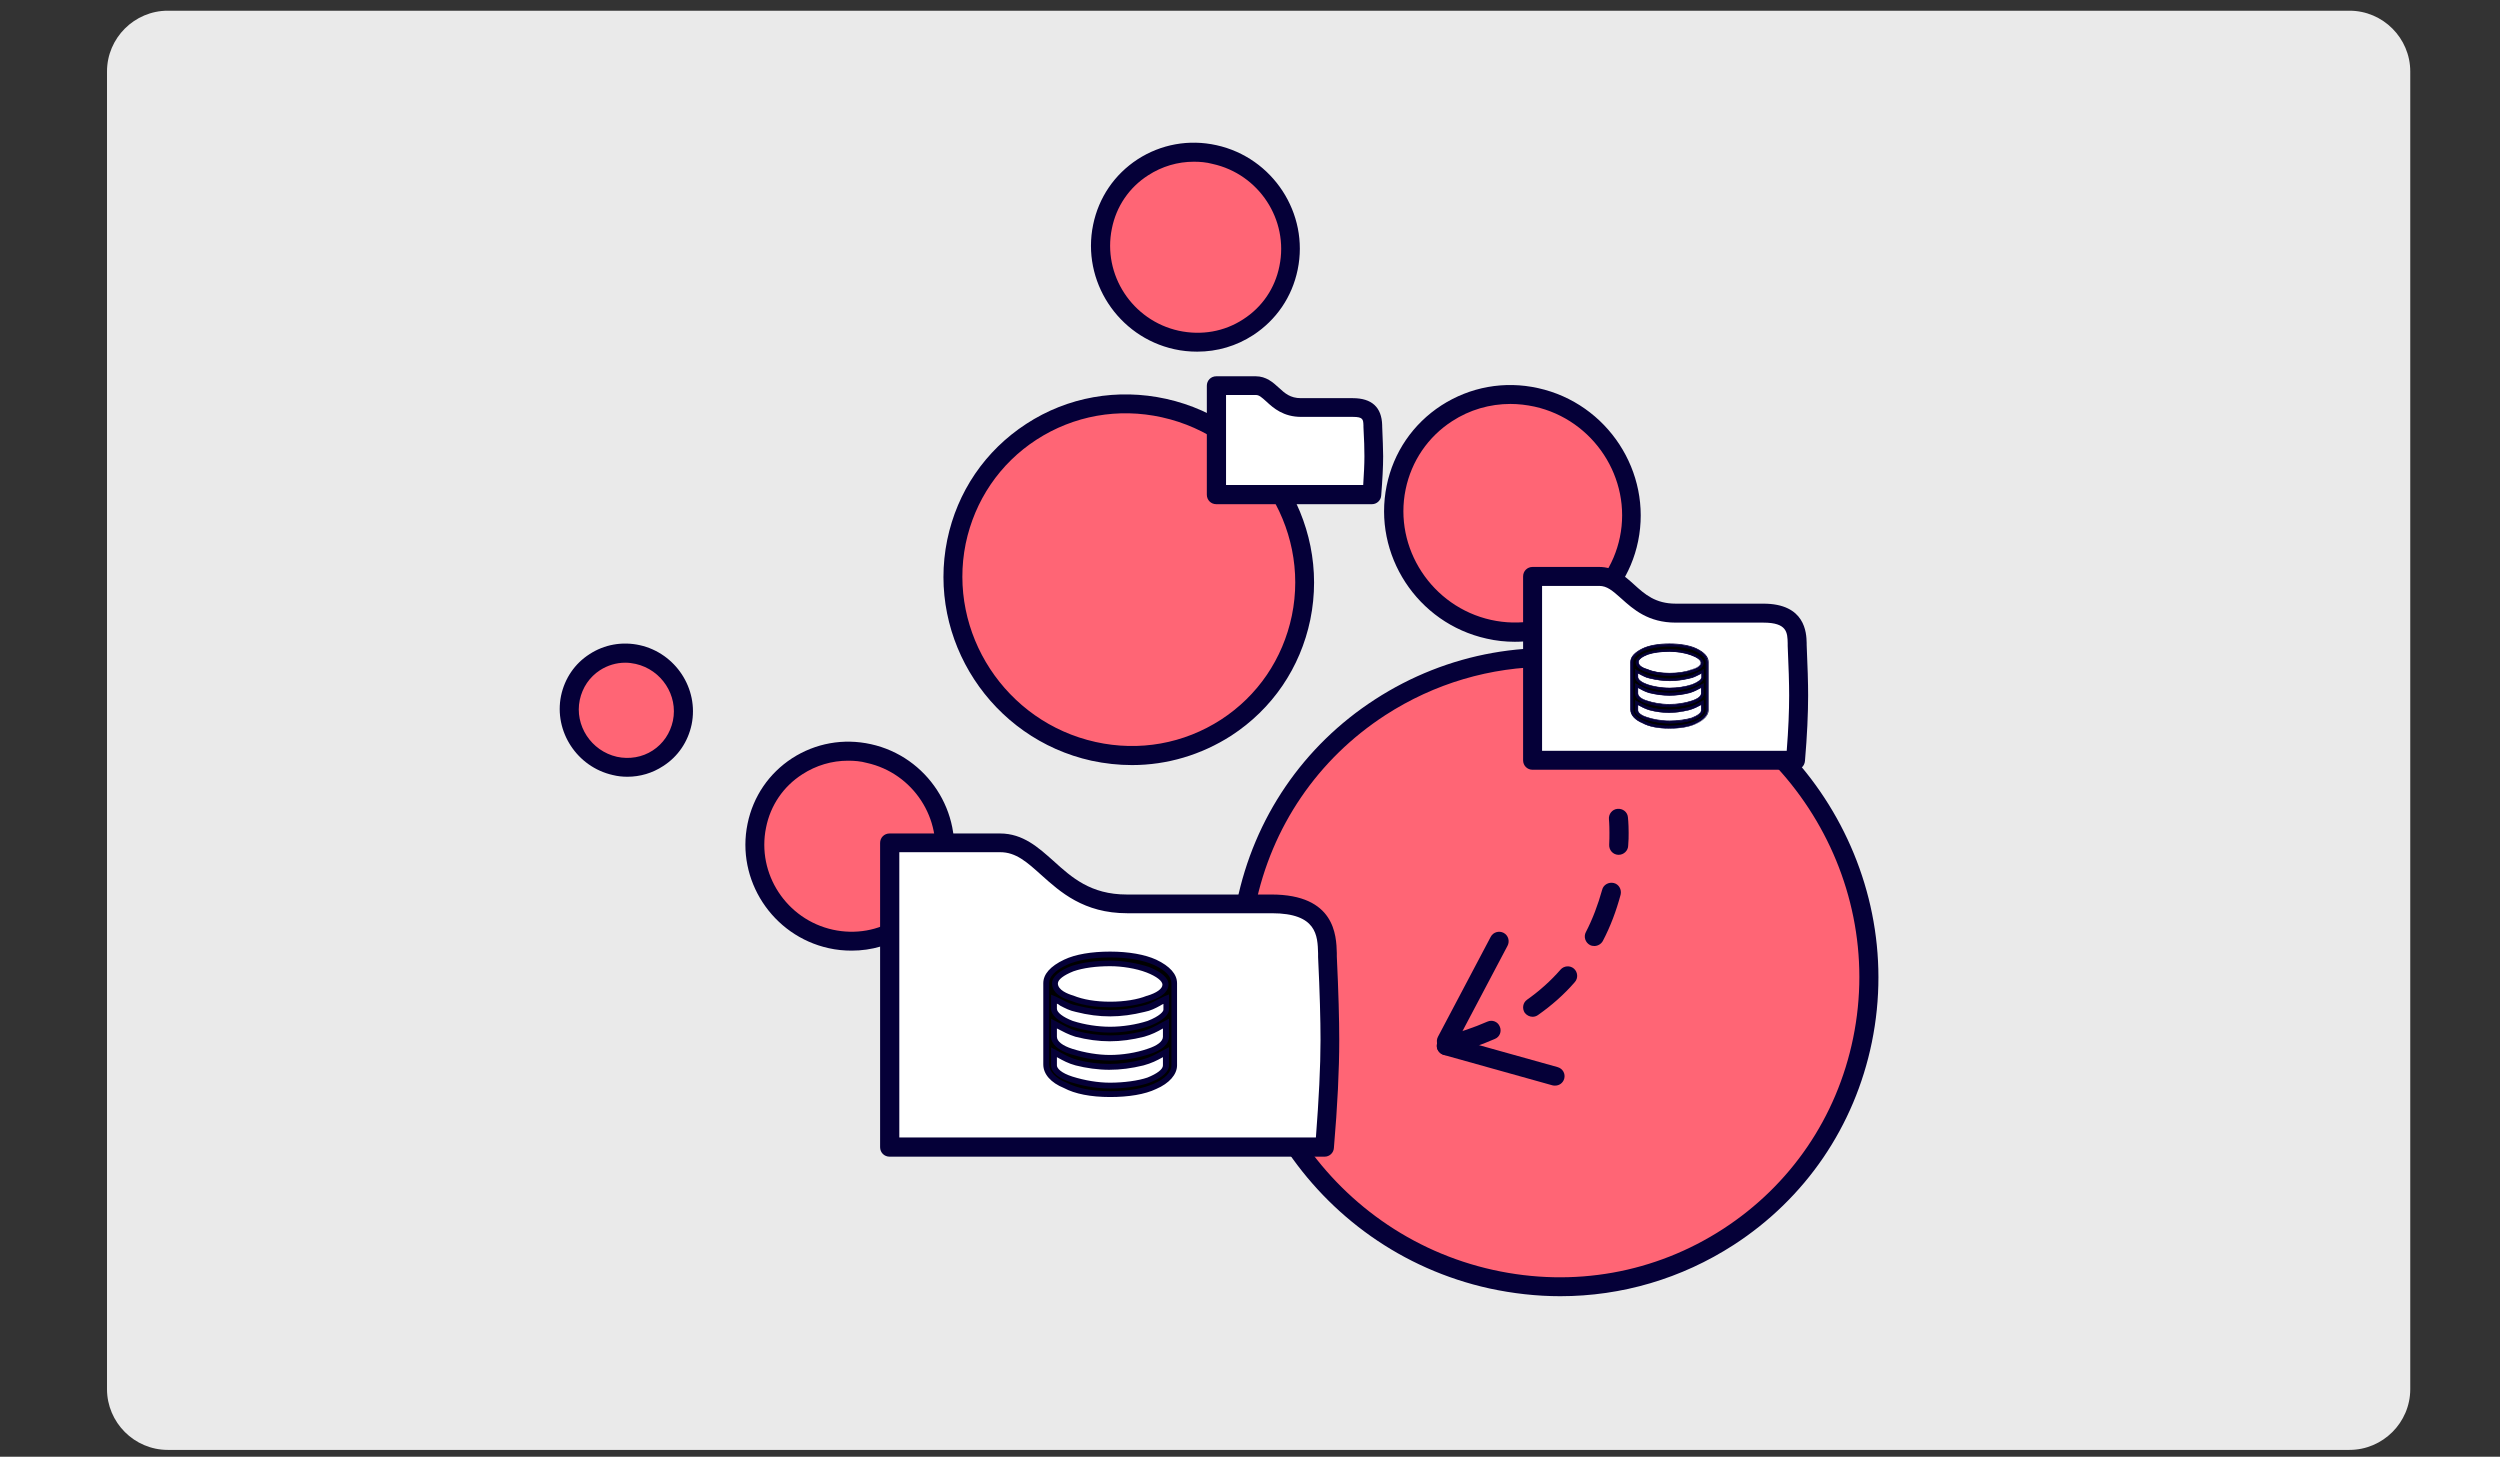 <?xml version="1.0" encoding="utf-8"?>
<!-- Generator: Adobe Illustrator 22.1.0, SVG Export Plug-In . SVG Version: 6.00 Build 0)  -->
<svg version="1.1" id="图层_1" xmlns="http://www.w3.org/2000/svg" xmlns:xlink="http://www.w3.org/1999/xlink" x="0px" y="0px"
	 viewBox="0 0 1028 599" style="enable-background:new 0 0 1028 599;" xml:space="preserve">
<rect x="0" y="0" width="1028" height="599" fill="#333333" stroke="none"/>
<style type="text/css">
	.st0{fill:#EAEAEA;}
	.st1{fill:#FF6575;}
	.st2{fill:#050038;}
	.st3{fill:#FFFFFF;}
</style>
<path class="st0" d="M966.1,596.2H69c-13.8,0-25-11.3-25-25V29.4c0-13.8,11.3-25,25-25h897.1c13.8,0,25,11.3,25,25v541.8
	C991.1,585,979.8,596.2,966.1,596.2z"/>
<title>open source</title>
<g>
	<g>
		<path id="Fill-16_1_" class="st1" d="M449.6,308.9c-39.1-8.7-64.3-47.3-56.3-86.2c8-39,46.2-63.5,85.3-54.9
			c39.1,8.7,64.3,47.3,56.3,86.2C526.9,293,488.8,317.6,449.6,308.9z"/>
		<path class="st2" d="M465.5,314.6c-5.5,0-11.1-0.6-16.7-1.8l0,0c-41.1-9.1-67.7-49.8-59.3-90.8c4.1-19.8,15.6-36.7,32.5-47.7
			c17-11.1,37.5-14.7,57.5-10.3c41.1,9.1,67.7,49.8,59.3,90.8c-4.1,19.8-15.6,36.7-32.5,47.7C494,310.4,479.9,314.6,465.5,314.6z
			 M450.5,305.1c18,4,36.3,0.7,51.6-9.2c15.1-9.8,25.4-25,29.1-42.7c7.6-36.8-16.4-73.4-53.4-81.6c-18-4-36.3-0.7-51.6,9.2
			c-15.1,9.8-25.4,25-29.1,42.7C389.6,260.3,413.5,296.9,450.5,305.1L450.5,305.1z"/>
	</g>
	<g>
		<path id="Fill-21_1_" class="st1" d="M612.2,258.8c-26.4-5.8-43.5-31.9-38.1-58.3c5.4-26.3,31.2-42.9,57.6-37.1
			c26.4,5.8,43.5,31.9,38.1,58.3C664.5,248,638.7,264.6,612.2,258.8z"/>
		<path class="st2" d="M622.9,263.9c-3.8,0-7.7-0.4-11.6-1.3l0,0c-28.5-6.3-46.9-34.5-41.1-62.9c2.8-13.7,10.8-25.4,22.5-33
			c11.8-7.6,25.9-10.2,39.8-7.1c28.5,6.3,46.9,34.5,41.1,62.9c-2.8,13.7-10.8,25.4-22.5,33C642.7,261,632.9,263.9,622.9,263.9z
			 M621.1,166.1c-8.5,0-16.8,2.4-24,7.1c-9.9,6.4-16.7,16.4-19.1,28c-5,24.2,10.8,48.3,35.1,53.7l0,0c11.8,2.6,23.8,0.5,33.9-6
			c9.9-6.4,16.7-16.4,19.1-28c5-24.2-10.8-48.3-35.1-53.7C627.7,166.5,624.4,166.1,621.1,166.1z"/>
	</g>
	<g>
		<path id="Fill-23_3_" class="st1" d="M341.7,386.1c-21.1-4.7-34.8-25.5-30.5-46.6s25-34.3,46.1-29.7c21.1,4.7,34.8,25.5,30.5,46.6
			C383.4,377.5,362.8,390.8,341.7,386.1z"/>
		<path class="st2" d="M350.2,390.9c-3.1,0-6.3-0.3-9.4-1l0,0c-23.2-5.1-38.2-28.1-33.4-51.2c2.3-11.2,8.8-20.7,18.3-26.9
			c9.6-6.2,21.1-8.3,32.4-5.8c23.2,5.1,38.2,28.1,33.4,51.2c-2.3,11.2-8.8,20.7-18.3,26.9C366.3,388.6,358.4,390.9,350.2,390.9z
			 M348.7,312.8c-6.6,0-13.1,1.9-18.8,5.6c-7.8,5-13.1,12.8-14.9,21.9c-3.9,19,8.4,37.8,27.5,42l0,0c9.2,2,18.7,0.4,26.5-4.7
			c7.8-5,13.1-12.8,14.9-21.9c3.9-18.9-8.4-37.8-27.5-42C353.9,313,351.3,312.8,348.7,312.8z"/>
	</g>
	<g>
		<path id="Fill-25_1_" class="st1" d="M252.9,314.9c-12.7-2.8-20.9-15.3-18.3-28c2.6-12.6,15-20.6,27.7-17.8
			c12.7,2.8,20.9,15.3,18.3,28C278,309.8,265.6,317.7,252.9,314.9z"/>
		<path class="st2" d="M258,319.4c-2,0-4-0.2-6-0.7c-14.7-3.3-24.3-17.9-21.3-32.6c1.5-7.1,5.6-13.2,11.7-17.1
			c6.1-4,13.5-5.3,20.7-3.7c14.7,3.3,24.3,17.9,21.3,32.6c-1.5,7.1-5.6,13.2-11.7,17.1C268.3,317.9,263.2,319.4,258,319.4z
			 M257.1,272.5c-3.7,0-7.3,1.1-10.4,3.1c-4.3,2.8-7.2,7.1-8.3,12.2c-2.2,10.5,4.7,21,15.3,23.4c5.1,1.1,10.4,0.2,14.7-2.6
			c4.3-2.8,7.2-7.1,8.3-12.2c2.2-10.5-4.7-21-15.3-23.4C260,272.7,258.6,272.5,257.1,272.5z"/>
	</g>
	<g>
		<path id="Fill-23_2_" class="st1" d="M483.8,139.8c-21.1-4.7-34.8-25.5-30.5-46.6s25-34.3,46.1-29.7c21.1,4.7,34.8,25.5,30.5,46.6
			C525.5,131.2,504.9,144.5,483.8,139.8z"/>
		<path class="st2" d="M492.3,144.6c-3.1,0-6.3-0.3-9.4-1c-23.2-5.1-38.2-28.1-33.4-51.2c2.3-11.2,8.8-20.7,18.3-26.9
			c9.6-6.2,21.1-8.3,32.4-5.8c23.2,5.1,38.2,28.1,33.4,51.2c-2.3,11.2-8.8,20.7-18.3,26.9C508.4,142.3,500.5,144.6,492.3,144.6z
			 M490.9,66.5c-6.6,0-13.1,1.9-18.8,5.6c-7.8,5-13.1,12.8-14.9,21.9c-3.9,19,8.4,37.8,27.5,42c9.3,2,18.7,0.4,26.5-4.7
			c7.8-5,13.1-12.8,14.9-21.9c3.9-19-8.4-37.8-27.5-42C496,66.7,493.4,66.5,490.9,66.5z"/>
	</g>
	<g>
		<path id="Fill-23_1_" class="st1" d="M613.2,526c-70-15.5-115.1-84.6-100.8-154.3C526.7,302,595,258,665,273.5
			s115.1,84.6,100.8,154.3C751.6,497.5,683.2,541.5,613.2,526z"/>
		<path class="st2" d="M641.6,533c-9.7,0-19.5-1.1-29.2-3.2c-72-15.9-118.5-87.2-103.8-158.9c7.1-34.6,27.3-64.2,56.8-83.3
			c29.8-19.3,65.5-25.7,100.5-17.9c72,15.9,118.5,87.2,103.8,158.9c-7.1,34.6-27.3,64.2-56.8,83.3C691.4,525.8,666.8,533,641.6,533z
			 M636.7,274.2c-23.7,0-46.9,6.8-67.1,19.9c-27.7,18-46.7,45.8-53.4,78.4c-13.9,67.5,30,134.7,97.8,149.7l0,0
			c33,7.3,66.6,1.3,94.6-16.9c27.7-18,46.7-45.8,53.4-78.4c13.9-67.5-30-134.7-97.9-149.7C655,275.2,645.8,274.2,636.7,274.2z"/>
	</g>
	<g id="Group-37_3_" transform="translate(161.25, 89.624)">
		<g>
			<path id="Path-109-Copy-15_2_" class="st3" d="M338.9,69c6.5,0,11.9,0,16.2,0c6.5,0,8.2,9,18.6,9c5.4,0,12.5,0,21.3,0
				c8.6,0,8.1,5.4,8.2,7.8c0.2,5.2,0.4,9.3,0.4,12.2c0,4.3-0.3,9.5-0.8,15.7h-64c0-13.1,0-23,0-29.6S338.9,72.4,338.9,69z"/>
			<path class="st2" d="M402.9,117.7h-64c-2.2,0-3.9-1.7-3.9-3.9V69c0-2.2,1.7-3.9,3.9-3.9h16.2c4.3,0,7.1,2.5,9.5,4.7
				c2.5,2.3,4.7,4.3,9.1,4.3H395c7.8,0,11.9,3.7,12.1,11.1v0.4c0.2,5.2,0.4,9.4,0.4,12.4c0,4.4-0.3,9.8-0.8,16.1
				C406.6,116.1,404.9,117.7,402.9,117.7z M342.8,109.8h56.5c0.3-4.6,0.5-8.5,0.5-11.8c0-2.9-0.1-6.9-0.4-12.1v-0.6
				c-0.1-2.4-0.1-3.5-4.3-3.5h-21.3c-7.3,0-11.4-3.6-14.3-6.3c-2-1.8-3-2.7-4.3-2.7h-12.3v37H342.8z"/>
		</g>
	</g>
	<g>
		<path class="st2" d="M594.7,433.9c-1.7,0-3.3-1.2-3.8-2.9c-0.5-2.1,0.7-4.2,2.8-4.8c6.3-1.6,12.4-3.7,17.9-6.1c2-0.9,4.3,0,5.1,2
			c0.9,2,0,4.3-2,5.1c-5.9,2.6-12.3,4.8-19.1,6.5C595.3,433.9,595,433.9,594.7,433.9z M630.2,418.1c-1.2,0-2.4-0.6-3.2-1.6
			c-1.2-1.8-0.8-4.2,0.9-5.4c5.1-3.6,9.8-7.8,13.8-12.4c1.4-1.6,3.9-1.8,5.5-0.4s1.8,3.9,0.4,5.5c-4.4,5.1-9.5,9.6-15.2,13.6
			C631.7,417.9,630.9,418.1,630.2,418.1z M655.6,389c-0.6,0-1.2-0.1-1.8-0.4c-1.9-1-2.7-3.4-1.7-5.3c2.8-5.4,5-11.3,6.7-17.4
			c0.5-2.1,2.7-3.3,4.8-2.8s3.3,2.7,2.8,4.8c-1.8,6.7-4.2,13.1-7.3,19C658.4,388.2,657,389,655.6,389z M665.6,351.5
			c-0.1,0-0.2,0-0.2,0c-2.2-0.1-3.8-2-3.7-4.1c0.1-1.9,0.1-3.6,0.1-5c0-3.5-0.2-5.5-0.2-5.5c-0.2-2.1,1.3-4.1,3.5-4.3
			c2.2-0.2,4.1,1.3,4.3,3.4c0,0.1,0.3,2.5,0.3,6.4c0,1.6,0,3.4-0.2,5.5C669.4,349.8,667.7,351.5,665.6,351.5z"/>
		<path class="st2" d="M639.5,446.4c-0.4,0-0.7,0-1.1-0.1l-44.7-12.5c-2.1-0.6-3.3-2.7-2.7-4.8c0.6-2.1,2.8-3.3,4.8-2.7l44.7,12.5
			c2.1,0.6,3.3,2.7,2.7,4.8C642.7,445.3,641.2,446.4,639.5,446.4z"/>
		<path class="st2" d="M594.7,432.1c-0.6,0-1.2-0.1-1.8-0.5c-1.9-1-2.6-3.4-1.6-5.3l21.7-41.1c1-1.9,3.4-2.6,5.3-1.6
			c1.9,1,2.6,3.4,1.6,5.3L598.2,430C597.5,431.3,596.1,432.1,594.7,432.1z"/>
	</g>
	<g id="Group-34_3_" transform="translate(253.5, 169.124)">
		<g id="Group-33_3_">
			<g>
				<path id="Path-109-Copy-12_1_" class="st3" d="M376.7,67.9c11,0,20.2,0,27.4,0c10.9,0,13.8,15.2,31.5,15.2c9.2,0,21.2,0,36,0
					c14.5,0,13.7,9.2,13.9,13.1c0.4,8.8,0.6,15.7,0.6,20.7c0,7.3-0.4,16.1-1.3,26.6H376.7c0-22.1,0-38.8,0-50S376.7,73.7,376.7,67.9
					z"/>
				<path class="st2" d="M484.8,147.4H376.7c-2.2,0-3.9-1.7-3.9-3.9V67.9c0-2.2,1.7-3.9,3.9-3.9h27.4c6.3,0,10.4,3.7,14.3,7.2
					c4.5,4.1,8.8,7.9,17.2,7.9h36c17.3,0,17.7,12.1,17.8,16.1V96c0.4,8.8,0.6,15.8,0.6,20.9c0,7.3-0.4,16.4-1.3,26.9
					C488.5,145.9,486.9,147.4,484.8,147.4z M380.6,139.6h100.6c0.7-8.8,1-16.4,1-22.7c0-4.9-0.2-11.8-0.6-20.5v-1
					c-0.1-4.4-0.2-8.5-10-8.5h-36c-11.4,0-17.5-5.5-22.4-9.9c-3.7-3.3-5.9-5.2-9.1-5.2h-23.5V139.6z"/>
			</g>
		</g>
	</g>
	<g id="Group-14_3_" transform="translate(33, 280.124)">
		<g>
			<path id="Path-109-Copy-15_1_" class="st3" d="M332.8,66.5c18.2,0,33.4,0,45.4,0c18.1,0,22.9,25.1,52.1,25.1c15.2,0,35,0,59.5,0
				c24,0,22.7,15.2,23,21.8c0.7,14.6,1,26,1,34.2c0,12-0.7,26.7-2.2,44H332.8c0-36.6,0-64.2,0-82.8S332.8,76.1,332.8,66.5z"/>
			<path class="st2" d="M511.7,195.5H332.8c-2.2,0-3.9-1.7-3.9-3.9V66.5c0-2.2,1.7-3.9,3.9-3.9h45.4c9.5,0,15.8,5.8,22,11.3
				c7.5,6.8,15.3,13.8,30.1,13.8h59.5c26.2,0,26.7,16.9,26.9,24.1v1.4c0.7,14.6,1,26.2,1,34.4c0,12-0.7,26.9-2.2,44.3
				C515.4,193.9,513.7,195.5,511.7,195.5z M336.7,187.6h171.4c1.2-15.6,1.9-29.1,1.9-40.1c0-8.1-0.3-19.6-1-34.1v-1.5
				c-0.2-7.3-0.5-16.5-19-16.5h-59.5c-17.9,0-27.6-8.8-35.4-15.8c-5.8-5.2-10.3-9.3-16.8-9.3h-41.5v117.3H336.7z"/>
		</g>
	</g>
</g>
<g>
	<g>
		<g>
			<path d="M474.9,395.7c-4.6-2.2-11.2-3.2-18.4-3.2c-7.2,0-13.8,1.1-18.4,3.2c-5.3,2.5-7.9,5.4-7.9,8.6v33.4c0,3.2,2.6,6.5,7.9,8.6
				c4.6,2.5,11.2,3.6,18.4,3.6c7.2,0,13.8-1.1,18.4-3.2c4.9-2.2,7.9-5.4,7.9-8.6v-33.8C482.8,401.1,480.2,398.2,474.9,395.7
				L474.9,395.7z M471.9,410.4c-4.3,1.8-10.2,2.5-15.5,2.5c-5.6,0-11.2-0.7-15.5-2.5c-4.9-1.4-7.2-3.6-7.2-6.1
				c0-2.2,2.6-4.3,7.2-6.1c4.3-1.4,9.9-2.2,15.5-2.2c5.3,0,11.2,1.1,15.5,2.5c4.6,1.8,7.2,3.9,7.2,6.1
				C479.2,406.9,476.9,409,471.9,410.4L471.9,410.4z M472.3,420.9c-4.3,1.4-10.2,2.5-15.8,2.5c-5.6,0-11.2-1.1-15.8-2.5
				c-4.6-1.8-7.2-3.9-7.2-6.1v-3.9c3.3,1.4,5.6,3.2,9.2,3.9c4.3,1.1,8.9,1.8,13.8,1.8s9.5-0.7,13.8-1.8c3.6-0.7,5.9-2.5,9.2-3.9v4.3
				C479.5,416.9,476.9,419.1,472.3,420.9L472.3,420.9z M472.3,432.4c-4.3,1.4-10.2,2.5-15.8,2.5c-5.6,0-11.2-1.1-15.8-2.5
				c-4.6-1.4-7.2-3.6-7.2-6.1v-5.4c3.3,1.8,5.6,3.2,9.2,4.3c4.3,1.1,8.9,1.8,13.8,1.8s9.5-0.7,13.8-1.8c3.6-1.1,5.9-2.5,9.2-4.3v5.4
				C479.5,428.8,476.9,430.9,472.3,432.4L472.3,432.4z M456.5,446.4c-5.6,0-11.2-1.1-15.8-2.5c-4.6-1.4-7.2-3.6-7.2-5.7v-5.4
				c3.3,1.8,5.6,3.2,9.2,4.3c3.9,1.1,8.9,1.8,13.5,1.8c4.9,0,9.5-0.7,13.8-1.8c3.9-1.1,6.3-2.5,9.5-4.3v5.4c0,2.2-2.6,4.3-7.2,6.1
				C468,445.6,461.7,446.4,456.5,446.4L456.5,446.4z"/>
			<path class="st2" d="M456.5,451.1c-8,0-14.5-1.3-19-3.7c-5.4-2.2-8.5-5.7-8.5-9.7v-33.4c0-3.7,2.9-7,8.6-9.7
				c4.6-2.2,11.3-3.3,18.9-3.3s14.3,1.2,18.9,3.3l0,0c5.7,2.7,8.6,6,8.6,9.7v33.8c0,3.7-3.2,7.4-8.6,9.7
				C470.8,450,464.1,451.1,456.5,451.1z M456.5,393.7c-7.3,0-13.6,1.1-17.9,3.1c-4.8,2.3-7.2,4.8-7.2,7.5v33.4
				c0,2.9,2.6,5.7,7.2,7.5c4.3,2.3,10.4,3.5,18,3.5c7.3,0,13.6-1.1,17.9-3.1c4.5-1.9,7.2-4.8,7.2-7.5v-33.8c0-2.7-2.4-5.3-7.2-7.5
				C470.1,394.8,463.7,393.7,456.5,393.7z M456.5,447.6c-6.5,0-12.4-1.4-16.2-2.6c-5.1-1.6-8.1-4.1-8.1-6.9v-7.4l3.2,1.7
				c2.6,1.4,4.6,2.6,7.6,3.4c4.1,1.1,8.9,1.7,13.2,1.7c4.4,0,8.8-0.6,13.5-1.8c3.3-0.9,5.4-2.1,8-3.5l3-1.6v7.4c0,2.7-2.8,5.2-8,7.2
				C468.6,446.7,462.4,447.6,456.5,447.6z M434.6,434.7v3.4c0,1.2,1.7,3.1,6.4,4.6c5.1,1.6,10.6,2.5,15.4,2.5
				c5.7,0,11.6-0.8,15.4-2.1c4-1.6,6.4-3.4,6.4-5v-3.4c-2.5,1.4-4.7,2.5-8,3.4c-4.9,1.2-9.5,1.8-14.1,1.8c-4.5,0-9.5-0.7-13.8-1.8
				C439.3,437.3,437.1,436.1,434.6,434.7z M456.5,436.1c-6.5,0-12.4-1.4-16.2-2.6c-5.2-1.6-8.1-4.2-8.1-7.2v-7.4l3.2,1.7
				c2.6,1.4,4.6,2.6,7.6,3.4c9.3,2.3,17.6,2.4,27,0c2.9-0.9,5-2,7.5-3.4l3.2-1.7v7.4c0,3-2.9,5.6-8.1,7.2
				C467.8,435.1,461.8,436.1,456.5,436.1z M434.6,422.9v3.4c0,1.9,2.3,3.7,6.4,5c5.1,1.6,10.6,2.5,15.4,2.5c5.1,0,10.8-0.9,15.4-2.5
				l0,0c4.1-1.3,6.4-3.1,6.4-5v-3.4c-2.4,1.4-4.6,2.5-7.7,3.4c-9.9,2.5-18.5,2.5-28.3,0C439.3,425.4,437.1,424.2,434.6,422.9z
				 M456.5,424.6c-6.6,0-12.4-1.4-16.2-2.6c-5.3-2.1-8.1-4.6-8.1-7.2V409l1.7,0.7c1.1,0.5,2.1,1,3.1,1.5c1.9,1,3.6,1.9,5.9,2.3
				c9.5,2.4,17.7,2.4,27.1,0c2.3-0.5,4.1-1.4,5.9-2.4c1-0.5,2-1,3.1-1.5l1.7-0.7v6.1c0,3.3-5,5.7-8,6.9h-0.1
				C467.9,423.6,461.8,424.6,456.5,424.6z M434.6,412.7v2.1c0,1.5,2.4,3.4,6.5,5c5,1.6,10.5,2.4,15.4,2.4c5.1,0,10.8-0.9,15.4-2.4
				c5.1-2,6.5-3.9,6.5-4.6v-2.4c-0.4,0.2-0.9,0.4-1.3,0.7c-2,1.1-3.9,2.1-6.5,2.6c-9.7,2.4-18.4,2.5-28.2,0
				c-2.5-0.5-4.4-1.5-6.5-2.6C435.5,413.1,435.1,412.9,434.6,412.7z M456.5,414.2c-4.4,0-10.8-0.5-15.9-2.6c-6.6-1.9-8-5-8-7.2
				c0-2.7,2.8-5.2,8-7.2c4.3-1.4,9.9-2.2,15.9-2.2c5,0,11.1,1,15.9,2.6c5.3,2.1,8.1,4.6,8.1,7.2c0,1.7-1,4.8-8,6.9
				C468.4,413.2,462.6,414.2,456.5,414.2z M456.5,397.3c-5.7,0-11.1,0.7-15.1,2.1c-4,1.6-6.4,3.4-6.4,5c0,2.7,4,4.3,6.4,5
				c3.9,1.6,9.1,2.5,15.1,2.5c5.9,0,11.3-0.9,15-2.4h0.1c4-1.2,6.4-2.9,6.4-4.6c0-1.5-2.4-3.4-6.5-5
				C467.1,398.2,461.3,397.3,456.5,397.3z"/>
		</g>
	</g>
</g>
<g>
	<g>
		<g>
			<g>
				<path d="M697.3,267.2c-2.7-1.3-6.6-1.9-10.8-1.9c-4.3,0-8.1,0.6-10.8,1.9c-3.1,1.5-4.6,3.2-4.6,5.1v19.6c0,1.9,1.5,3.8,4.6,5.1
					c2.7,1.5,6.6,2.1,10.8,2.1c4.3,0,8.1-0.6,10.8-1.9c2.9-1.3,4.6-3.2,4.6-5.1v-19.8C702,270.3,700.4,268.7,697.3,267.2
					L697.3,267.2z M695.6,275.8c-2.5,1.1-6,1.5-9.1,1.5c-3.3,0-6.6-0.4-9.1-1.5c-2.9-0.8-4.3-2.1-4.3-3.6c0-1.3,1.5-2.5,4.3-3.6
					c2.5-0.8,5.8-1.3,9.1-1.3c3.1,0,6.6,0.6,9.1,1.5c2.7,1.1,4.3,2.3,4.3,3.6C699.9,273.7,698.5,275,695.6,275.8L695.6,275.8z
					 M695.8,281.9c-2.5,0.8-6,1.5-9.3,1.5s-6.6-0.6-9.3-1.5c-2.7-1.1-4.3-2.3-4.3-3.6V276c1.9,0.8,3.3,1.9,5.4,2.3
					c2.5,0.6,5.2,1.1,8.1,1.1c2.9,0,5.6-0.4,8.1-1.1c2.1-0.4,3.5-1.5,5.4-2.3v2.5C700.1,279.6,698.5,280.9,695.8,281.9L695.8,281.9z
					 M695.8,288.7c-2.5,0.8-6,1.5-9.3,1.5s-6.6-0.6-9.3-1.5c-2.7-0.8-4.3-2.1-4.3-3.6v-3.2c1.9,1.1,3.3,1.9,5.4,2.5
					c2.5,0.6,5.2,1.1,8.1,1.1c2.9,0,5.6-0.4,8.1-1.1c2.1-0.6,3.5-1.5,5.4-2.5v3.2C700.1,286.6,698.5,287.9,695.8,288.7L695.8,288.7z
					 M686.5,296.9c-3.3,0-6.6-0.6-9.3-1.5c-2.7-0.8-4.3-2.1-4.3-3.4v-3.2c1.9,1.1,3.3,1.9,5.4,2.5c2.3,0.6,5.2,1.1,7.9,1.1
					c2.9,0,5.6-0.4,8.1-1.1c2.3-0.6,3.7-1.5,5.6-2.5v3.2c0,1.3-1.5,2.5-4.3,3.6C693.3,296.5,689.6,296.9,686.5,296.9L686.5,296.9z"
					/>
				<path class="st2" d="M686.5,299.2c-4.6,0-8.3-0.7-10.9-2.1c-3-1.2-4.7-3.1-4.7-5.2v-19.6c0-1.9,1.6-3.7,4.7-5.2
					c2.6-1.2,6.5-1.9,10.9-1.9s8.2,0.7,10.9,1.9l0,0c3.1,1.5,4.7,3.2,4.7,5.2v19.8c0,2-1.8,3.9-4.7,5.2
					C694.8,298.5,690.9,299.2,686.5,299.2z M686.5,265.4c-4.3,0-8.2,0.7-10.8,1.9c-3,1.4-4.6,3.1-4.6,4.9v19.6c0,2,1.7,3.8,4.6,4.9
					c2.5,1.4,6.2,2.1,10.8,2.1c4.3,0,8.2-0.7,10.8-1.9c2.9-1.2,4.6-3.1,4.6-4.9v-19.8c0-1.8-1.5-3.5-4.6-4.9l0,0
					C694.7,266.1,690.9,265.4,686.5,265.4z M686.5,297c-3.8,0-7.2-0.8-9.3-1.5c-2.7-0.8-4.3-2.2-4.3-3.5v-3.4l0.2,0.1
					c0.3,0.2,0.6,0.3,0.8,0.5c1.5,0.9,2.8,1.5,4.6,2.1c2.4,0.7,5.3,1,7.9,1c2.6,0,5.3-0.3,8.1-1.1c2-0.5,3.3-1.2,4.9-2.1
					c0.2-0.1,0.5-0.3,0.7-0.4l0.2-0.1v3.4c0,1.3-1.5,2.6-4.3,3.7C693.5,296.6,689.9,297,686.5,297z M673.1,289.1v3
					c0,1.2,1.6,2.4,4.2,3.3c2.2,0.7,5.5,1.5,9.2,1.5c3.4,0,6.9-0.5,9.2-1.3c2.7-1,4.2-2.3,4.2-3.5v-3c-0.2,0.1-0.4,0.2-0.5,0.3
					c-1.6,0.9-2.9,1.6-4.9,2.1c-2.8,0.7-5.5,1.1-8.2,1.1c-2.6,0-5.5-0.4-8-1.1c-1.8-0.5-3.1-1.2-4.6-2.1
					C673.5,289.4,673.3,289.2,673.1,289.1z M686.5,290.3c-3.8,0-7.2-0.8-9.3-1.5c-2.8-0.9-4.3-2.2-4.3-3.7v-3.4l0.2,0.1
					c0.3,0.2,0.6,0.3,0.8,0.5c1.5,0.9,2.8,1.5,4.6,2.1c5.6,1.4,10.6,1.4,16.2,0c1.8-0.5,3-1.2,4.6-2.1c0.3-0.1,0.5-0.3,0.8-0.5
					l0.2-0.1v3.4c0,1.5-1.5,2.8-4.3,3.7C693.1,289.7,689.6,290.3,686.5,290.3z M673.1,282.2v3c0,1.4,1.5,2.6,4.2,3.5
					c2.2,0.7,5.5,1.5,9.2,1.5c3,0,6.5-0.5,9.2-1.5l0,0c2.7-0.8,4.2-2.1,4.2-3.5v-3c-0.2,0.1-0.4,0.2-0.6,0.4
					c-1.6,0.9-2.8,1.5-4.6,2.1c-5.7,1.4-10.7,1.4-16.3,0c-1.8-0.5-3.1-1.2-4.6-2.1C673.5,282.4,673.3,282.3,673.1,282.2z
					 M686.5,283.5c-3.8,0-7.2-0.8-9.3-1.5c-2.8-1.1-4.3-2.4-4.3-3.7v-2.5l0.2,0.1c0.6,0.3,1.2,0.6,1.8,0.9c1.1,0.6,2.2,1.2,3.6,1.4
					c5.6,1.4,10.6,1.4,16.2,0c1.4-0.3,2.5-0.8,3.6-1.4c0.6-0.3,1.1-0.6,1.8-0.9l0.2-0.1v2.7c0,1.1-1.6,2.4-4.3,3.5l0,0
					C693.1,283,689.6,283.5,686.5,283.5z M673.1,276.2v2.1c0,1.2,1.5,2.4,4.2,3.5c2.1,0.7,5.5,1.5,9.2,1.5c3,0,6.5-0.5,9.2-1.5
					c2.6-1,4.2-2.3,4.2-3.3v-2.3c-0.6,0.3-1.1,0.5-1.6,0.8c-1.1,0.6-2.2,1.2-3.7,1.5c-5.6,1.4-10.6,1.4-16.3,0
					c-1.4-0.3-2.5-0.9-3.7-1.5C674.2,276.8,673.7,276.5,673.1,276.2z M686.5,277.4c-2.6,0-6.2-0.3-9.1-1.5c-2.8-0.8-4.3-2.1-4.3-3.7
					c0-1.3,1.5-2.6,4.3-3.7c2.4-0.8,5.7-1.3,9.1-1.3c2.9,0,6.4,0.6,9.1,1.5c2.8,1.1,4.3,2.4,4.3,3.7c0,1.4-1.6,2.7-4.3,3.5
					C693.4,276.9,690.1,277.4,686.5,277.4z M686.5,267.5c-3.4,0-6.6,0.4-9,1.3c-2.7,1-4.2,2.3-4.2,3.5c0,1.5,1.4,2.7,4.2,3.5
					c2.3,1,5.4,1.5,9.1,1.5c3.5,0,6.8-0.5,9-1.5l0,0c2.6-0.8,4.2-2,4.2-3.3c0-1.2-1.5-2.4-4.2-3.5
					C692.9,268.1,689.4,267.5,686.5,267.5z"/>
			</g>
			<g>
				<path class="st2" d="M686.5,299.5c-4.6,0-8.5-0.7-11.1-2.2c-3.1-1.3-4.9-3.3-4.9-5.5v-19.6c0-2.1,1.7-3.9,4.9-5.5
					c2.7-1.3,6.6-1.9,11-1.9s8.3,0.7,11,1.9l0,0c3.3,1.6,4.9,3.4,4.9,5.5V292c0,2.1-1.8,4.1-4.9,5.5
					C694.9,298.8,690.9,299.5,686.5,299.5z M686.5,265.7c-4.3,0-8.1,0.7-10.6,1.9c-2.9,1.4-4.4,2.9-4.4,4.6v19.6
					c0,1.8,1.6,3.5,4.3,4.6c2.5,1.4,6.2,2.1,10.7,2.1c4.3,0,8.1-0.7,10.6-1.9c2.7-1.2,4.4-2.9,4.4-4.6v-19.8c0-1.7-1.5-3.3-4.4-4.6
					C694.6,266.4,690.8,265.7,686.5,265.7z M686.5,297.4c-3.8,0-7.2-0.8-9.4-1.5c-2.9-0.9-4.6-2.3-4.6-3.8v-4l1.5,0.8
					c1.5,0.8,2.7,1.5,4.5,2c2.4,0.7,5.3,1,7.8,1c2.6,0,5.2-0.3,8-1c2-0.5,3.2-1.2,4.8-2.1l1.4-0.8v4c0,1.5-1.6,2.9-4.6,4
					C693.6,296.9,690,297.4,686.5,297.4z M673.5,289.7v2.4c0,1.1,1.5,2.2,3.9,2.9c2.1,0.7,5.5,1.5,9.1,1.5c3.4,0,6.8-0.5,9.1-1.2
					c2.5-1,3.9-2.1,3.9-3.1v-2.4l0,0c-1.6,0.9-2.9,1.6-5,2.2c-2.9,0.7-5.6,1.1-8.2,1.1c-2.6,0-5.5-0.4-8.1-1.1
					c-1.9-0.6-3.2-1.3-4.7-2.1V289.7z M686.5,290.6c-3.8,0-7.2-0.8-9.4-1.5c-3-0.9-4.6-2.4-4.6-4v-4l1.5,0.8c1.5,0.8,2.7,1.5,4.5,2
					c5.5,1.4,10.4,1.4,16,0c1.8-0.5,3-1.2,4.5-2l1.5-0.8v4c0,1.7-1.6,3.1-4.6,4C693.2,290.1,689.6,290.6,686.5,290.6z M673.5,282.7
					v2.4c0,1.2,1.4,2.4,3.9,3.1c2.1,0.7,5.4,1.5,9.1,1.5c3,0,6.4-0.5,9.1-1.5l0,0c2.5-0.8,3.9-1.9,3.9-3.1v-2.4l-0.1,0.1
					c-1.5,0.8-2.8,1.6-4.7,2.1c-5.8,1.5-10.8,1.4-16.5,0c-1.9-0.6-3.2-1.3-4.7-2.1V282.7z M686.5,283.9c-3.8,0-7.2-0.8-9.4-1.5
					c-3-1.2-4.6-2.6-4.6-4v-3l0.7,0.3c0.7,0.3,1.2,0.6,1.8,0.9c1.1,0.6,2.1,1.1,3.5,1.4c5.6,1.4,10.5,1.4,16,0
					c1.4-0.3,2.4-0.8,3.5-1.4c0.6-0.3,1.2-0.6,1.8-0.9l0.7-0.3v3.2c0,1.3-1.7,2.7-4.6,3.8l0,0C693.2,283.3,689.6,283.9,686.5,283.9z
					 M673.5,276.8v1.6c0,1,1.4,2.2,4,3.1c2.1,0.7,5.4,1.4,9.1,1.4c3,0,6.4-0.5,9.1-1.4c2.7-1.1,3.9-2.2,3.9-2.9v-1.8
					c-0.4,0.2-0.7,0.4-1.1,0.6c-1.2,0.6-2.3,1.2-3.8,1.5c-5.7,1.4-10.7,1.4-16.4,0c-1.5-0.3-2.6-0.9-3.7-1.5
					C674.2,277.1,673.8,277,673.5,276.8z M686.5,277.8c-2.6,0-6.3-0.3-9.3-1.5c-3.7-1.1-4.5-2.8-4.5-4c0-1.5,1.6-2.9,4.6-4
					c2.5-0.8,5.8-1.3,9.3-1.3c2.9,0,6.5,0.6,9.2,1.5c3,1.2,4.6,2.6,4.6,4c0,0.9-0.6,2.7-4.6,3.8
					C693.5,277.2,690.1,277.8,686.5,277.8z M686.5,267.9c-3.4,0-6.6,0.4-8.9,1.2c-2.5,1-3.9,2.1-3.9,3.1c0,1.7,2.1,2.6,3.9,3.1
					c2.3,1,5.4,1.5,9,1.5c3.5,0,6.7-0.5,8.9-1.4h0.1c2.5-0.7,3.9-1.8,3.9-2.9c0-1-1.4-2.2-4-3.1
					C692.8,268.4,689.4,267.9,686.5,267.9z"/>
				<path class="st2" d="M686.5,299.6c-4.7,0-8.5-0.8-11.1-2.2c-3.1-1.3-5-3.3-5-5.6v-19.6c0-2.1,1.7-4,5-5.6c2.7-1.3,6.6-2,11.1-2
					c4.4,0,8.4,0.7,11.1,2c3.3,1.6,5,3.5,5,5.6V292c0,2.1-1.9,4.2-5,5.6C694.9,298.9,691,299.6,686.5,299.6z M686.5,264.9
					c-4.4,0-8.3,0.7-11,1.9c-3.2,1.5-4.8,3.3-4.8,5.4v19.6c0,2.2,1.8,4.1,4.8,5.4c2.6,1.4,6.4,2.2,11,2.2c4.4,0,8.3-0.7,11-1.9
					c3-1.3,4.8-3.3,4.8-5.4v-19.8c0-2-1.6-3.8-4.8-5.4C694.8,265.6,690.9,264.9,686.5,264.9z M686.5,298.7c-4.5,0-8.2-0.7-10.7-2.1
					c-2.8-1.1-4.4-2.9-4.4-4.7v-19.6c0-1.7,1.5-3.3,4.4-4.7c2.6-1.2,6.4-1.9,10.7-1.9s8.1,0.7,10.7,1.9c3,1.4,4.4,3,4.4,4.8v19.8
					c0,1.8-1.7,3.5-4.4,4.8C694.6,298,690.8,298.7,686.5,298.7z M686.5,265.9c-4.3,0-8,0.7-10.6,1.8c-2.9,1.4-4.3,2.9-4.3,4.5v19.6
					c0,1.8,1.6,3.4,4.3,4.5c2.5,1.4,6.2,2.1,10.6,2.1c4.3,0,8-0.7,10.6-1.8c2.7-1.2,4.3-2.9,4.3-4.5v-19.8c0-1.6-1.4-3.2-4.3-4.5
					C694.6,266.5,690.8,265.9,686.5,265.9z M686.5,297.5c-3.8,0-7.3-0.8-9.5-1.5c-3-0.9-4.7-2.4-4.7-3.9v-4.2l1.7,0.9
					c1.5,0.8,2.7,1.5,4.5,2c2.4,0.7,5.2,1,7.8,1s5.2-0.3,8-1c1.9-0.5,3.2-1.2,4.7-2.1l1.6-0.9v4.2c0,1.5-1.6,3-4.6,4.1
					C693.6,297,690,297.5,686.5,297.5z M672.6,288.3v3.7c0,1.5,1.6,2.8,4.5,3.7c2.2,0.7,5.6,1.5,9.4,1.5c3.4,0,7-0.5,9.4-1.3
					c2.9-1.1,4.5-2.5,4.5-3.9v-3.7l-1.2,0.7c-1.6,0.9-2.8,1.6-4.8,2.1c-2.8,0.7-5.4,1-8,1c-2.5,0-5.4-0.4-7.8-1
					c-1.8-0.5-3-1.2-4.5-2L672.6,288.3z M686.5,296.6c-3.7,0-7-0.8-9.2-1.5c-2.5-0.8-4-1.9-4-3v-2.6l0.3,0.2
					c1.5,0.8,2.8,1.6,4.7,2.1c2.5,0.7,5.4,1.1,8,1.1c2.7,0,5.4-0.3,8.2-1.1c2-0.6,3.4-1.3,4.9-2.2l0.2-0.1v0.2v2.4
					c0,1.1-1.5,2.3-4,3.3C693.4,296.1,689.9,296.6,686.5,296.6z M673.6,289.9v2.2c0,1,1.5,2.1,3.8,2.8c2.1,0.7,5.4,1.4,9.1,1.4
					c3.3,0,6.8-0.5,9.1-1.2c2.4-0.9,3.9-2.1,3.9-3v-2.2c-1.5,0.8-2.8,1.5-4.9,2.1c-2.9,0.7-5.6,1.1-8.3,1.1c-2.6,0-5.6-0.4-8.1-1.1
					C676.4,291.5,675.1,290.7,673.6,289.9z M686.5,290.8c-3.8,0-7.3-0.8-9.5-1.5c-3-0.9-4.7-2.4-4.7-4.2v-4.2l1.7,0.9
					c1.5,0.8,2.7,1.5,4.5,2c5.5,1.4,10.4,1.4,15.9,0c1.7-0.5,2.9-1.2,4.5-2l1.7-0.9v4.2c0,1.7-1.7,3.2-4.7,4.2
					C693.2,290.2,689.6,290.8,686.5,290.8z M672.6,281.4v3.7c0,1.6,1.6,3,4.5,3.9c2.2,0.7,5.6,1.5,9.4,1.5c3.1,0,6.6-0.6,9.4-1.5
					c2.9-0.9,4.5-2.3,4.5-3.9v-3.7l-1.3,0.7c-1.5,0.8-2.7,1.5-4.5,2.1c-5.6,1.4-10.5,1.4-16.1,0c-1.8-0.5-3-1.2-4.5-2.1L672.6,281.4
					z M686.5,289.8c-3.7,0-7-0.8-9.2-1.5c-2.5-0.8-4-2-4-3.3v-2.6l0.3,0.2c1.5,0.8,2.8,1.6,4.7,2.1c5.7,1.4,10.7,1.4,16.4,0
					c1.8-0.5,3.2-1.3,4.7-2.1l0.3-0.2v2.6c0,1.3-1.5,2.5-4,3.3C693,289.3,689.6,289.8,686.5,289.8z M673.6,282.9v2.2
					c0,1.2,1.4,2.3,3.8,3c2.1,0.7,5.4,1.4,9.1,1.4c3,0,6.4-0.5,9.1-1.4c2.5-0.8,3.9-1.9,3.9-3v-2.2c-1.5,0.8-2.8,1.5-4.7,2.1
					c-5.7,1.4-10.8,1.4-16.6,0C676.4,284.5,675,283.7,673.6,282.9z M686.5,284c-3.8,0-7.3-0.8-9.5-1.5c-3.1-1.2-4.7-2.6-4.7-4.2
					v-3.2l0.8,0.4c0.6,0.3,1.2,0.6,1.8,0.9h0.1c1.1,0.6,2.1,1.1,3.5,1.4c5.5,1.4,10.5,1.4,16,0c1.4-0.3,2.4-0.8,3.5-1.4
					c0.6-0.3,1.2-0.6,1.8-0.9l0.8-0.4v3.4c0,1.4-1.7,2.8-4.6,3.9C693.2,283.5,689.6,284,686.5,284z M672.6,275.5v2.8
					c0,1.4,1.6,2.8,4.5,3.9c2.2,0.7,5.6,1.5,9.4,1.5c3.1,0,6.6-0.6,9.4-1.5c2.9-1.1,4.5-2.5,4.5-3.7v-3.1l-0.5,0.2
					c-0.6,0.3-1.2,0.6-1.8,0.9c-1.1,0.6-2.2,1.1-3.6,1.4c-5.6,1.4-10.5,1.4-16.1,0c-1.4-0.3-2.4-0.8-3.5-1.4h-0.1
					c-0.6-0.3-1.1-0.6-1.8-0.9L672.6,275.5z M686.5,283.1c-3.7,0-7-0.8-9.2-1.5c-2.6-1-4-2.2-4-3.3v-1.8l0.2,0.1
					c0.3,0.2,0.7,0.3,1,0.5l0.1,0.1c1.2,0.6,2.2,1.2,3.7,1.5c5.7,1.4,10.7,1.4,16.4,0c1.5-0.3,2.6-0.9,3.7-1.5
					c0.4-0.2,0.7-0.4,1.1-0.6l0.2-0.1v2c0,0.7-1.1,1.9-4,3.1C693,282.5,689.5,283.1,686.5,283.1z M673.6,277v1.4c0,1,1.4,2.1,3.9,3
					c2.1,0.7,5.4,1.4,9.1,1.4c3,0,6.4-0.5,9.1-1.4c2.7-1,3.9-2.2,3.9-2.8V277c-0.3,0.2-0.6,0.3-0.9,0.5c-1.2,0.6-2.3,1.2-3.8,1.5
					c-5.7,1.4-10.8,1.4-16.5,0c-1.5-0.3-2.6-0.9-3.8-1.5l-0.1-0.1C674.1,277.2,673.8,277.1,673.6,277z M686.5,277.9
					c-2.6,0-6.3-0.3-9.3-1.5c-3.8-1.1-4.6-2.9-4.6-4.1c0-1.5,1.6-3,4.6-4.1c2.5-0.8,5.8-1.3,9.3-1.3c3,0,6.5,0.6,9.3,1.5
					c3,1.2,4.7,2.6,4.7,4.2c0,1-0.6,2.8-4.7,3.9C693.5,277.3,690.1,277.9,686.5,277.9z M686.5,267c-3.5,0-6.7,0.5-9.2,1.3
					c-2.9,1.1-4.5,2.5-4.5,3.9c0,1.2,0.8,2.8,4.5,3.9c3,1.2,6.7,1.5,9.2,1.5c3.6,0,6.9-0.5,9.2-1.5c3.9-1.1,4.5-2.8,4.5-3.7
					c0-1.4-1.6-2.8-4.5-3.9C693,267.6,689.5,267,686.5,267z M686.5,277c-3.6,0-6.7-0.5-9-1.5c-1.8-0.5-4-1.5-4-3.3
					c0-1.1,1.5-2.3,4-3.3c2.4-0.8,5.6-1.3,9-1.3c2.9,0,6.3,0.6,9,1.5c2.6,1,4,2.2,4,3.3c0,1.2-1.5,2.3-4,3l0,0
					C693.3,276.4,690,277,686.5,277z M686.5,268c-3.4,0-6.5,0.4-8.9,1.2c-2.4,0.9-3.8,2.1-3.8,3c0,1.6,2.1,2.5,3.8,3
					c2.3,1,5.4,1.5,8.9,1.5s6.7-0.5,8.9-1.4h0.1c2.4-0.7,3.8-1.7,3.8-2.8c0-1-1.4-2.1-3.9-3C692.8,268.5,689.4,268,686.5,268z"/>
			</g>
		</g>
	</g>
</g>
</svg>
